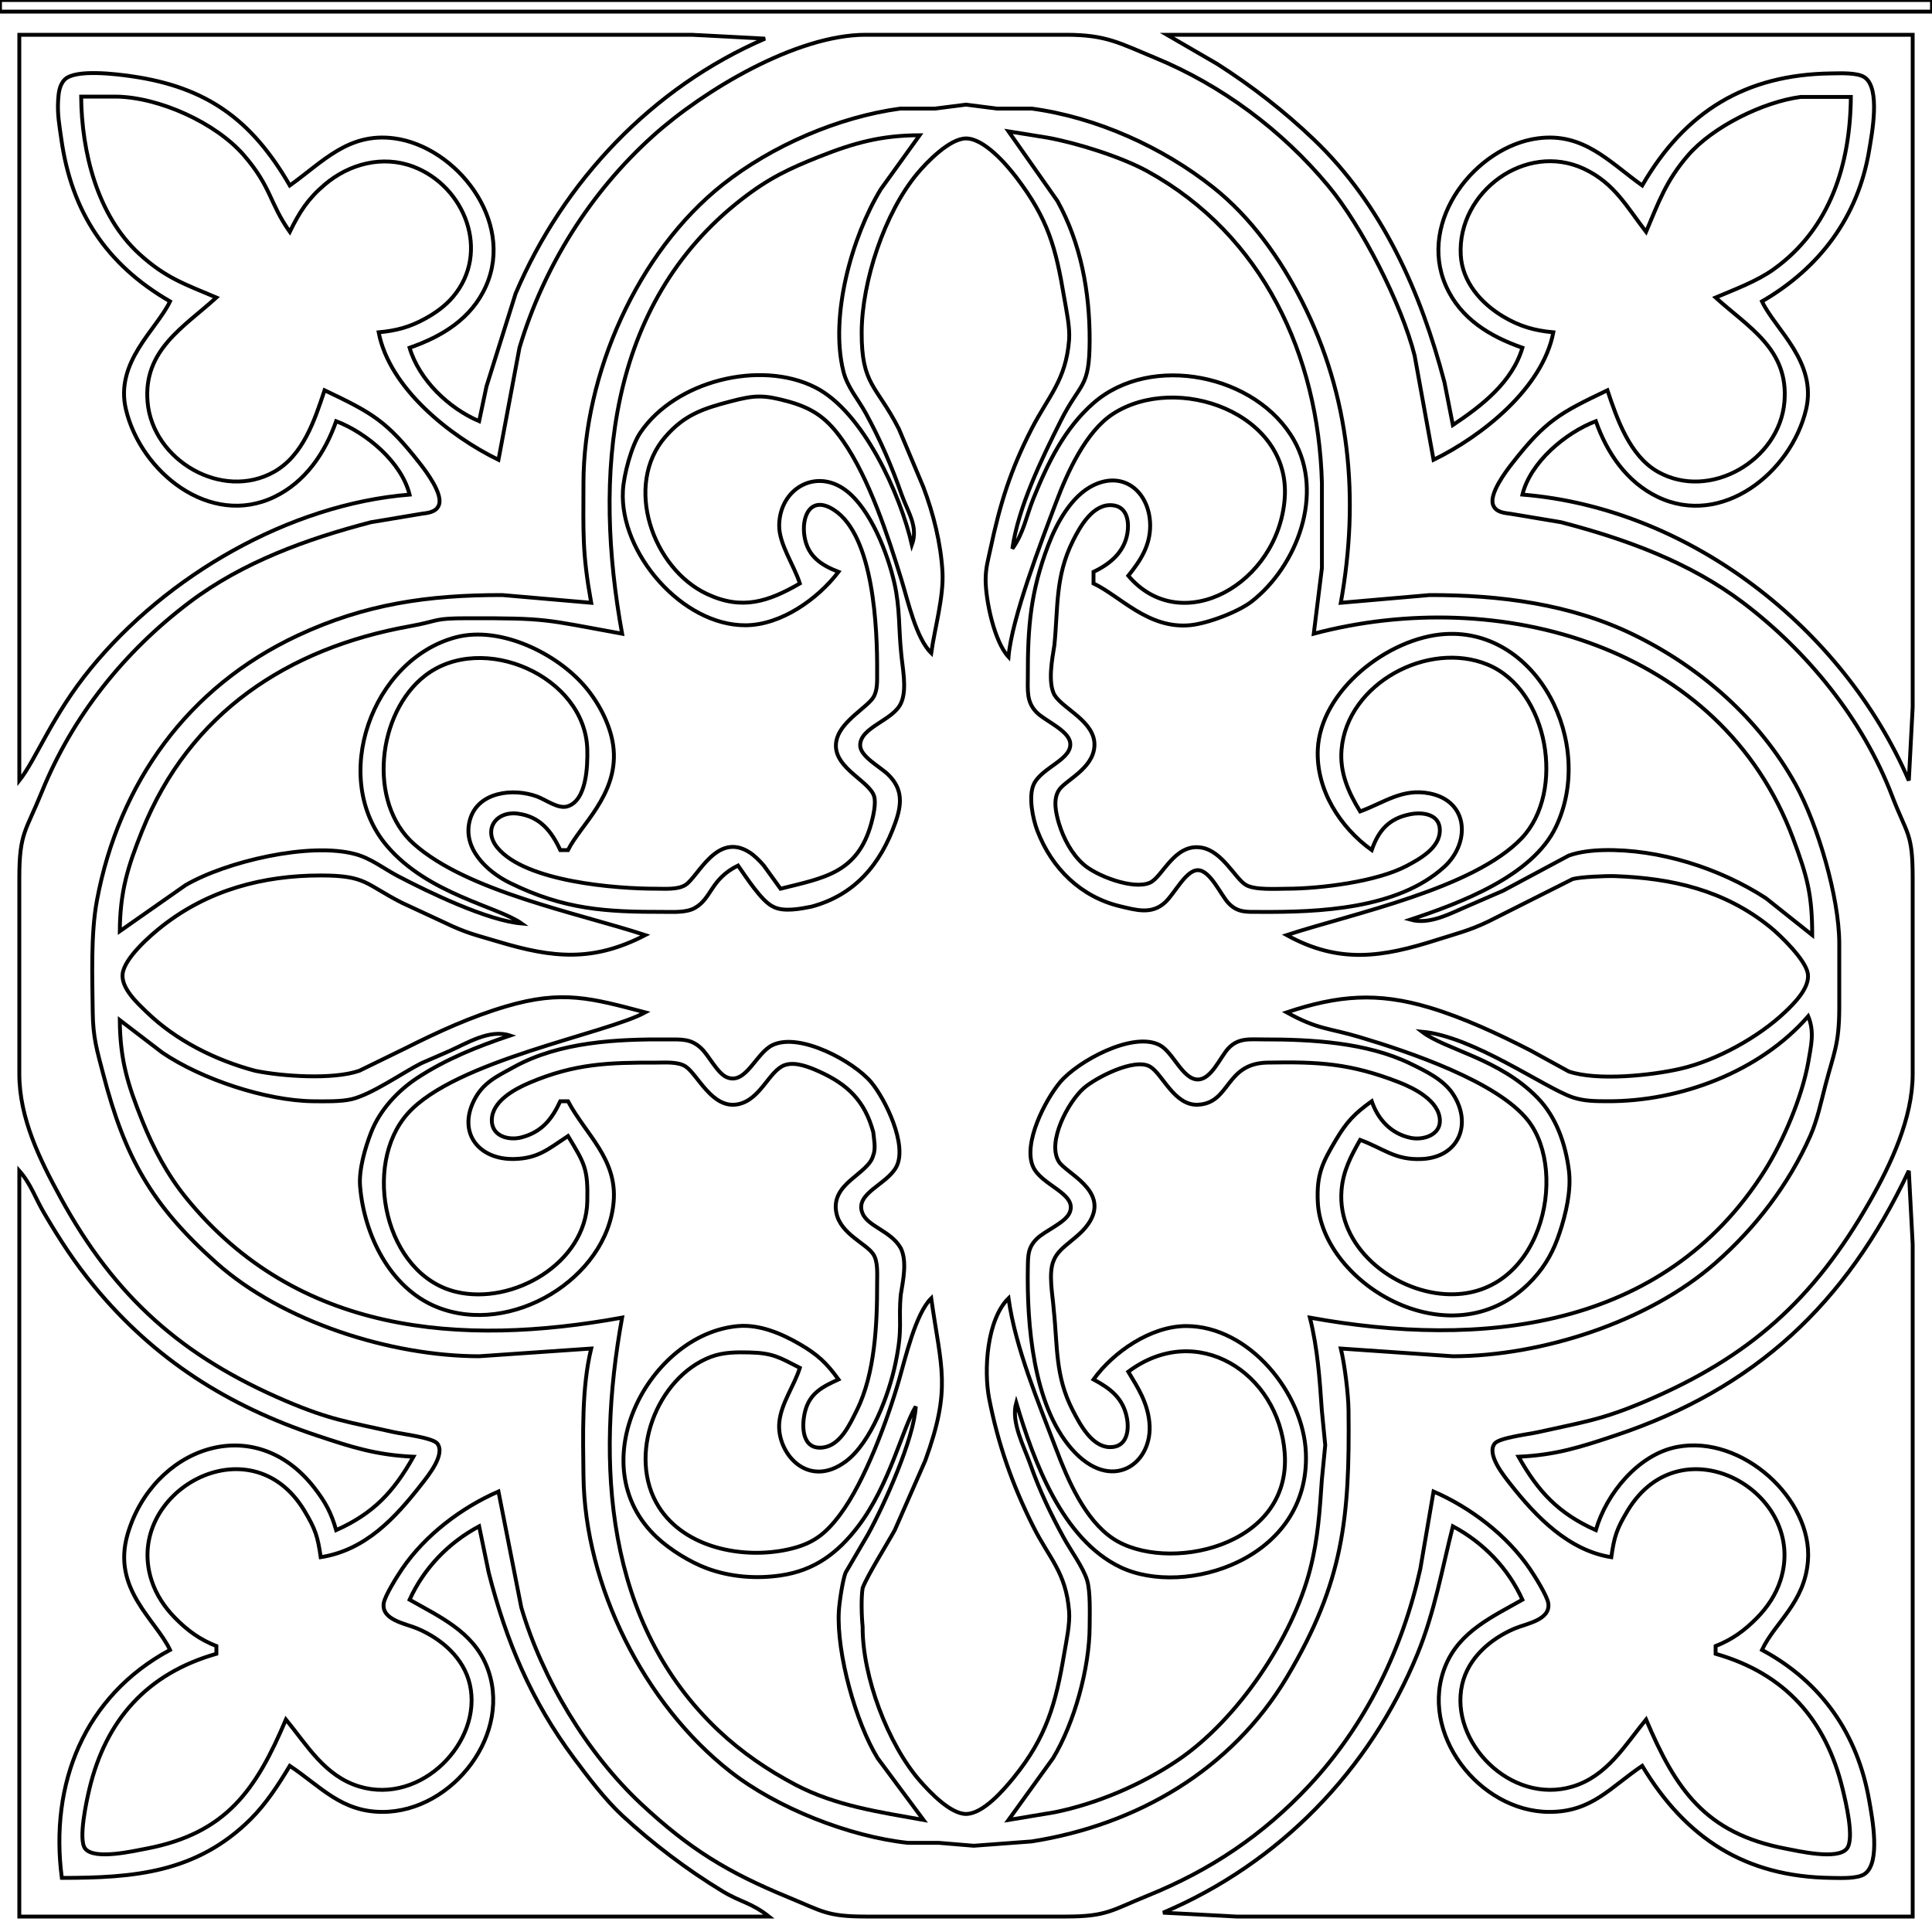 <?xml version="1.0" encoding="UTF-8" standalone="no"?>
<!DOCTYPE svg PUBLIC "-//W3C//DTD SVG 20010904//EN"
              "http://www.w3.org/TR/2001/REC-SVG-20010904/DTD/svg10.dtd">

<svg xmlns="http://www.w3.org/2000/svg"
     width="5.556in" height="5.556in"
     viewBox="0 0 500 500">
  <path id="Selection #10"
        fill="none" stroke="black" stroke-width="1"
        d="M 0.00,0.00
           C 0.00,0.00 0.00,3.00 0.00,3.00
             0.00,3.00 500.00,3.00 500.00,3.00
             500.00,3.00 500.00,0.00 500.00,0.00
             500.00,0.00 0.00,0.00 0.00,0.00 Z" />
  <path id="Selection #9"
        fill="none" stroke="black" stroke-width="1"
        d="M 5.00,303.00
           C 5.00,303.00 5.00,496.00 5.00,496.00
             5.00,496.00 199.00,496.00 199.00,496.00
             194.41,492.36 191.74,492.33 187.00,489.46
             177.81,483.89 168.89,477.13 161.01,469.83
             156.57,465.71 152.17,459.89 148.53,455.00
             137.46,440.12 131.05,424.89 126.48,407.00
             126.48,407.00 124.00,395.00 124.00,395.00
             116.08,399.23 109.72,405.83 106.00,414.00
             113.69,418.38 122.19,422.15 125.87,431.00
             133.09,448.38 117.19,468.92 99.00,468.92
             88.36,468.92 83.07,462.41 75.00,457.00
             72.06,461.88 68.90,466.79 64.83,470.83
             50.79,484.76 34.46,486.00 16.00,486.00
             12.80,461.74 21.74,438.97 44.00,427.00
             40.28,419.11 28.87,411.21 33.04,397.00
             39.55,374.82 65.60,364.84 81.32,385.00
             84.20,388.70 85.72,391.52 87.00,396.00
             96.61,391.71 101.89,386.10 107.00,377.00
             97.34,376.56 90.98,374.51 82.00,371.51
             59.02,363.86 40.04,351.89 24.46,333.00
             19.23,326.65 15.61,321.04 11.45,314.00
             9.13,310.07 8.02,306.42 5.00,303.00 Z" />
  <path id="Selection #8"
        fill="none" stroke="black" stroke-width="1"
        d="M 494.00,303.00
           C 477.75,337.44 454.23,359.44 418.00,371.51
             409.02,374.51 402.66,376.56 393.00,377.00
             398.11,386.10 403.39,391.71 413.00,396.00
             415.70,386.57 423.98,376.40 434.00,374.47
             450.84,371.21 469.19,388.04 467.89,404.00
             467.02,414.84 459.40,419.80 456.00,427.00
             471.45,435.31 480.76,448.78 483.75,466.00
             484.51,470.38 486.80,482.07 482.57,484.98
             480.69,486.27 476.29,486.02 474.00,486.00
             451.74,485.75 436.35,475.82 425.00,457.00
             416.72,462.55 412.02,468.92 401.00,468.92
             382.81,468.92 366.91,448.38 374.13,431.00
             377.81,422.15 386.31,418.38 394.00,414.00
             390.28,405.83 383.92,399.23 376.00,395.00
             373.19,406.14 371.26,417.25 366.86,428.00
             354.49,458.19 331.02,482.27 301.00,495.00
             301.00,495.00 320.00,496.00 320.00,496.00
             320.00,496.00 359.00,496.00 359.00,496.00
             359.00,496.00 495.00,496.00 495.00,496.00
             495.00,496.00 495.00,361.00 495.00,361.00
             495.00,361.00 495.00,322.00 495.00,322.00
             495.00,322.00 494.00,303.00 494.00,303.00 Z" />
  <path id="Selection #7"
        fill="none" stroke="black" stroke-width="1"
        d="M 467.96,263.00
           C 455.46,277.37 434.86,285.08 416.00,285.00
             412.91,284.99 409.97,284.99 407.00,283.99
             399.73,281.52 381.31,268.20 368.00,267.00
             374.06,271.68 387.98,273.90 397.90,284.09
             402.80,289.12 405.19,296.13 406.04,303.00
             406.67,308.10 405.25,314.14 403.64,319.00
             402.12,323.61 400.12,327.36 396.82,330.96
             376.58,353.03 341.98,332.45 341.04,311.00
             340.73,303.95 342.20,300.95 345.74,295.00
             348.53,290.30 350.57,288.18 355.00,285.00
             356.61,289.69 359.94,293.36 365.00,294.46
             368.17,295.16 372.78,293.84 372.64,289.90
             372.46,284.89 366.04,281.64 362.00,280.07
             349.38,275.17 341.24,274.76 328.00,275.00
             316.98,275.21 318.48,285.53 310.00,285.90
             303.86,286.17 300.86,277.92 297.63,276.04
             293.61,273.69 283.60,278.89 280.46,281.63
             276.52,285.09 270.86,295.48 274.02,300.62
             275.86,303.61 286.75,308.01 282.13,315.99
             279.54,320.45 274.15,322.41 272.71,326.17
             271.22,329.51 272.49,335.46 272.71,339.00
             273.73,348.44 273.02,356.07 277.63,365.00
             279.47,368.57 282.47,374.27 287.00,374.51
             291.47,374.75 292.31,370.54 291.65,367.00
             290.69,361.83 287.33,359.33 283.00,357.00
             288.11,349.89 297.86,343.18 307.00,343.18
             323.24,343.18 337.34,360.52 337.96,376.00
             339.08,403.63 306.57,413.49 290.00,405.60
             274.89,398.41 267.51,378.13 263.00,363.00
             261.58,368.10 264.97,374.19 266.66,379.00
             268.97,385.59 271.95,391.88 275.31,398.00
             277.12,401.30 280.34,405.64 281.35,409.00
             282.24,411.95 282.01,417.73 282.00,421.00
             281.95,431.69 278.06,445.87 272.54,455.00
             272.54,455.00 261.00,471.00 261.00,471.00
             261.00,471.00 273.00,469.00 273.00,469.00
             284.09,466.74 295.67,461.76 305.00,455.41
             320.29,445.00 334.52,423.99 339.10,406.00
             341.12,398.09 341.54,391.03 342.09,383.00
             342.09,383.00 342.97,374.00 342.97,374.00
             342.97,374.00 342.09,365.00 342.09,365.00
             341.53,356.85 341.01,348.98 339.00,341.00
             382.99,349.01 430.52,344.41 456.68,303.00
             461.51,295.35 466.35,283.93 467.96,275.00
             468.67,270.68 469.66,267.19 467.96,263.00 Z" />
  <path id="Selection #6"
        fill="none" stroke="black" stroke-width="1"
        d="M 31.00,264.00
           C 31.09,274.29 33.02,280.59 36.80,290.00
             39.68,297.17 43.27,303.97 48.17,310.00
             76.85,345.28 119.21,348.61 161.00,341.00
             154.17,378.47 156.49,420.10 186.00,447.91
             191.94,453.50 198.78,458.18 206.00,461.96
             216.33,467.37 227.75,468.98 239.00,471.00
             239.00,471.00 227.12,455.00 227.12,455.00
             221.47,445.78 216.48,427.84 217.09,417.00
             217.22,414.74 218.05,409.02 218.84,407.00
             218.84,407.00 224.69,397.00 224.69,397.00
             228.85,389.43 236.54,372.33 237.00,364.00
             233.55,369.63 230.25,384.28 222.10,395.00
             216.80,401.96 210.76,406.46 202.00,407.72
             195.65,408.64 189.04,408.13 183.00,405.91
             178.63,404.30 173.41,401.07 170.02,397.90
             149.93,379.13 168.03,345.19 191.00,343.19
             196.56,342.70 202.29,345.13 207.00,347.88
             211.57,350.54 213.92,352.73 217.00,357.00
             213.03,358.82 209.70,360.42 208.43,365.00
             207.37,368.84 207.41,375.31 212.98,374.61
             217.51,374.04 219.91,368.66 221.73,365.00
             226.48,355.49 227.02,342.53 227.00,332.00
             227.00,329.78 227.26,326.50 226.01,324.60
             224.19,321.82 217.62,319.39 216.47,314.00
             214.79,306.14 224.82,303.94 226.00,298.96
             226.71,297.28 226.16,294.68 226.00,293.00
             223.82,284.92 219.41,280.65 212.00,277.31
             209.51,276.19 205.83,274.68 203.10,275.64
             199.03,277.07 196.87,284.60 191.00,285.78
             184.30,287.13 180.57,278.05 177.41,275.99
             175.48,274.74 172.24,275.00 170.00,275.00
             157.60,274.98 148.81,275.21 137.00,280.23
             133.11,281.89 127.31,285.02 127.28,289.91
             127.25,294.06 131.64,295.23 135.00,294.34
             140.24,292.95 142.84,289.63 145.00,285.00
             145.00,285.00 147.00,285.00 147.00,285.00
             151.60,293.63 159.75,299.89 158.81,311.00
             157.15,330.84 132.21,346.05 113.00,338.24
             100.87,333.30 94.21,319.48 93.19,307.00
             92.83,302.73 94.51,296.98 96.07,293.00
             98.31,287.29 102.90,282.31 108.00,278.96
             115.43,274.09 123.62,270.80 132.00,268.00
             126.65,266.24 120.81,270.03 116.00,272.14
             116.00,272.14 109.00,275.18 109.00,275.18
             103.99,277.74 96.21,283.23 91.00,284.47
             88.21,285.13 83.94,285.03 81.00,285.00
             68.78,284.85 52.06,279.26 42.00,272.41
             42.00,272.41 31.00,264.00 31.00,264.00 Z" />
  <path id="Selection #5"
        fill="none" stroke="black" stroke-width="1"
        d="M 241.00,169.00
           C 237.06,165.13 234.98,155.51 233.28,150.00
             229.79,138.63 224.90,123.70 218.10,114.00
             214.16,108.38 210.59,105.73 204.00,103.90
             197.60,102.16 195.36,102.22 189.00,103.90
             182.01,105.72 177.13,107.35 172.21,113.02
             161.31,125.57 168.90,147.15 183.00,153.74
             192.09,157.99 198.86,155.69 207.00,151.00
             205.51,146.29 201.61,140.82 201.65,136.00
             201.73,126.56 211.02,121.06 218.83,126.85
             225.28,131.63 229.77,143.31 231.49,151.00
             232.93,157.43 232.57,162.74 233.22,169.00
             233.53,172.75 234.80,178.30 233.22,181.87
             231.29,186.45 222.63,188.13 222.61,192.86
             222.59,195.78 227.70,198.37 229.85,200.46
             233.73,204.23 233.39,208.22 231.68,213.00
             227.88,223.61 221.33,231.60 210.00,234.64
             207.23,235.19 202.72,236.09 200.09,234.64
             197.12,233.31 193.03,226.87 191.00,224.00
             183.81,227.57 184.30,232.43 179.82,234.98
             177.66,236.21 174.44,236.00 172.00,236.00
             156.68,236.03 146.05,235.40 132.00,228.51
             126.00,225.57 119.46,219.46 121.66,212.02
             123.80,204.82 132.95,203.90 139.00,206.14
             141.34,207.01 144.46,209.44 146.89,208.68
             151.85,207.12 152.09,198.17 151.99,194.00
             151.52,175.01 124.86,163.36 110.02,174.85
             97.68,184.39 94.98,207.71 107.18,218.47
             121.12,230.77 149.37,236.23 167.00,242.00
             153.49,249.00 143.11,247.95 129.00,243.72
             123.06,241.94 120.83,241.55 115.00,238.74
             115.00,238.74 104.00,233.63 104.00,233.63
             94.48,228.79 94.84,226.57 83.00,226.57
             68.03,226.57 53.91,230.33 42.00,239.67
             38.88,242.11 32.22,247.93 31.74,252.00
             31.29,255.74 35.55,259.59 38.00,261.96
             45.58,269.30 55.77,274.38 66.00,277.11
             72.93,278.55 86.18,279.48 93.00,277.11
             93.00,277.11 105.00,271.25 105.00,271.25
             113.39,267.02 121.96,263.10 131.00,260.44
             145.55,256.15 153.03,258.32 167.00,262.00
             156.87,267.54 117.74,274.46 105.52,288.18
             93.58,301.58 99.60,329.88 118.00,334.32
             132.72,337.87 151.60,326.91 151.99,311.00
             152.19,302.42 151.34,301.20 147.00,294.00
             142.00,297.29 139.33,299.82 133.00,299.95
             124.07,300.12 118.52,293.42 122.57,285.00
             124.90,280.17 128.59,278.58 133.00,276.14
             144.91,269.58 159.61,268.91 173.00,269.00
             176.42,269.02 178.83,268.79 181.48,271.31
             183.54,273.27 185.67,277.84 188.18,278.83
             193.06,280.76 195.64,272.53 199.92,270.47
             206.97,267.08 220.97,274.71 225.47,280.09
             229.13,284.47 234.92,296.34 231.98,301.96
             229.54,306.61 221.20,308.78 223.17,313.90
             224.55,317.48 230.57,318.49 233.13,323.04
             234.79,326.46 233.72,331.35 233.13,335.00
             232.44,342.12 233.76,343.26 231.71,353.00
             230.06,360.87 225.47,373.30 218.91,378.20
             208.98,385.61 200.86,375.89 201.69,368.00
             202.20,363.09 205.52,358.69 207.00,354.00
             201.75,351.31 200.07,350.16 194.00,350.01
             190.65,349.93 187.17,349.94 184.00,351.14
             169.89,356.50 162.20,376.84 170.48,389.96
             177.24,400.68 192.36,403.56 204.00,400.98
             210.25,399.60 213.53,397.15 217.39,392.00
             223.81,383.46 229.71,367.40 232.71,357.00
             234.36,351.27 236.98,339.95 241.00,336.00
             243.56,354.18 246.31,359.12 239.46,378.00
             239.46,378.00 231.56,396.00 231.56,396.00
             229.70,399.40 224.32,407.98 223.25,411.00
             222.84,413.41 222.97,418.35 223.25,421.00
             223.16,433.75 229.76,451.43 238.18,461.00
             240.68,463.84 245.98,469.45 250.00,469.45
             254.44,469.45 259.79,463.19 262.38,460.00
             270.82,449.61 273.25,440.87 275.41,428.00
             275.98,424.63 276.94,420.33 276.68,417.00
             275.86,406.84 271.57,403.41 267.37,395.00
             262.01,384.28 258.30,373.76 256.00,362.00
             254.55,354.58 255.40,341.50 261.00,336.00
             262.83,348.97 268.70,362.78 273.32,375.00
             276.32,382.94 280.73,393.27 288.00,398.15
             301.54,407.24 334.34,400.67 332.48,376.00
             330.92,355.24 309.74,341.71 292.00,355.00
             294.57,359.27 296.90,362.88 297.45,368.00
             298.61,378.83 287.60,386.70 277.33,374.96
             267.33,363.53 265.74,342.58 266.00,328.00
             266.06,324.95 266.00,322.90 268.31,320.61
             270.47,318.47 275.72,316.47 276.83,313.81
             278.89,308.87 269.51,306.85 267.34,301.91
             264.69,295.88 270.54,284.60 274.38,280.04
             278.88,274.69 293.13,266.85 300.10,270.46
             303.62,272.28 306.04,279.37 310.00,279.37
             313.51,279.37 315.80,273.56 317.90,271.31
             320.50,268.53 323.49,269.01 327.00,269.00
             339.39,268.98 353.72,269.78 365.00,275.26
             368.91,277.16 373.54,279.37 376.00,283.09
             381.09,290.79 377.61,299.49 368.00,299.95
             361.03,300.29 358.08,297.23 352.00,295.00
             349.60,299.24 347.60,303.02 347.19,308.00
             345.96,322.63 360.42,334.07 374.00,334.91
             398.78,336.43 406.14,303.68 395.47,290.01
             387.57,279.90 364.43,272.15 352.00,268.44
             343.73,265.96 341.18,266.53 333.00,262.00
             346.25,257.59 356.39,256.69 370.00,260.77
             378.76,263.39 387.87,267.64 396.00,271.81
             396.00,271.81 406.00,277.30 406.00,277.30
             413.36,279.79 427.42,278.33 435.00,276.57
             444.29,274.41 455.09,268.45 461.98,261.91
             464.38,259.64 468.41,255.62 467.87,252.00
             467.35,248.45 460.80,242.08 457.99,239.82
             446.20,230.35 432.70,227.28 418.00,226.74
             415.70,226.66 409.07,226.93 407.00,227.50
             407.00,227.50 385.00,238.57 385.00,238.57
             380.24,240.83 376.88,241.64 372.00,243.19
             357.83,247.72 346.65,249.55 333.00,242.00
             350.23,236.36 381.35,230.02 393.82,216.91
             405.22,204.91 400.75,178.50 385.00,172.00
             369.64,165.67 348.63,176.83 347.19,194.00
             346.69,199.93 348.97,205.09 352.00,210.00
             358.21,207.73 362.92,203.93 370.00,205.34
             380.17,207.38 380.52,218.17 373.79,224.32
             361.78,235.29 341.36,236.10 326.00,236.00
             322.71,235.98 320.33,236.28 317.90,233.69
             315.91,231.56 313.19,225.20 310.00,225.20
             306.87,225.20 304.03,231.25 301.49,233.57
             298.02,236.72 294.12,235.54 290.00,234.57
             279.75,232.16 272.19,224.73 268.47,215.00
             267.29,211.93 266.14,206.21 267.48,203.10
             269.42,198.60 277.65,196.60 276.95,192.14
             276.45,189.00 270.48,186.56 268.31,184.39
             265.58,181.67 266.01,178.56 266.00,175.00
             265.97,162.17 266.71,153.10 271.32,141.00
             273.48,135.33 277.33,128.30 283.00,125.57
             291.15,121.65 297.63,127.69 297.66,136.00
             297.67,141.23 295.15,145.11 292.00,149.00
             305.80,165.24 330.82,151.11 332.48,129.00
             334.15,106.89 304.57,96.37 288.01,107.13
             280.98,111.71 276.20,122.35 273.32,130.00
             269.56,139.96 261.84,159.97 261.00,170.00
             257.34,166.08 255.08,155.42 255.08,150.00
             255.08,146.97 255.73,144.88 256.34,142.00
             258.80,130.40 261.52,121.64 266.98,111.00
             271.36,102.47 275.84,98.46 276.68,88.00
             276.94,84.67 275.98,80.37 275.41,77.00
             273.23,64.01 271.25,56.74 263.10,46.00
             260.48,42.55 254.69,35.83 250.00,35.83
             245.79,35.83 239.86,41.95 237.33,45.00
             228.92,55.13 223.06,72.86 223.00,86.00
             222.94,99.78 226.91,99.73 232.63,111.00
             232.63,111.00 238.94,126.00 238.94,126.00
             241.56,132.92 243.49,140.58 243.91,148.00
             244.27,154.42 241.90,162.58 241.00,169.00 Z" />
  <path id="Selection #4"
        fill="none" stroke="black" stroke-width="1"
        d="M 261.00,34.00
           C 261.00,34.00 273.65,52.00 273.65,52.00
             279.76,63.01 282.02,75.58 282.00,88.00
             281.98,100.81 279.66,98.66 274.48,109.00
             269.61,118.71 263.53,131.20 262.00,142.00
             264.97,137.85 265.57,133.65 267.45,129.00
             271.13,119.89 275.48,110.88 283.01,104.30
             297.91,91.30 325.30,96.88 334.92,114.00
             342.70,127.84 335.74,146.39 324.00,155.61
             320.48,158.37 312.48,161.38 308.00,161.80
             297.16,162.84 289.89,154.24 283.00,151.00
             283.00,151.00 283.00,148.00 283.00,148.00
             287.25,145.98 290.96,142.94 291.77,138.00
             292.27,134.93 291.69,131.14 287.95,130.76
             282.92,130.24 279.55,136.19 277.66,140.00
             273.03,149.31 273.85,157.39 272.87,167.00
             272.29,170.62 271.15,176.52 272.87,179.82
             275.12,183.52 283.52,186.73 283.24,193.00
             282.98,198.98 275.64,201.94 274.02,204.53
             272.47,206.92 273.29,210.47 274.02,213.00
             275.22,216.94 277.23,220.81 280.30,223.61
             283.59,226.61 293.27,230.38 297.62,228.43
             300.90,226.95 303.95,218.13 311.00,219.37
             316.33,220.30 319.64,227.30 322.37,228.98
             324.68,230.40 330.20,230.00 333.00,230.00
             341.75,229.99 356.30,228.18 364.00,224.11
             367.45,222.29 372.50,219.50 372.63,215.05
             372.76,210.74 368.31,210.08 365.00,210.72
             359.48,211.79 356.75,214.90 355.00,220.00
             346.78,214.10 340.59,204.36 341.04,194.00
             341.72,178.62 359.35,165.00 374.00,164.09
             397.93,162.62 412.98,192.38 402.67,214.00
             396.57,226.80 377.76,233.75 365.00,238.00
             370.04,239.41 375.42,236.35 380.00,234.42
             380.00,234.42 389.00,230.52 389.00,230.52
             389.00,230.52 406.00,221.42 406.00,221.42
             408.79,220.43 412.05,220.08 415.00,220.01
             429.35,219.69 445.02,224.67 457.00,232.44
             457.00,232.44 469.00,242.00 469.00,242.00
             468.99,231.44 467.70,226.81 464.05,217.00
             445.40,166.91 387.83,151.32 340.00,164.00
             340.00,164.00 342.11,147.00 342.11,147.00
             342.11,147.00 342.11,134.00 342.11,134.00
             342.11,134.00 342.11,125.00 342.11,125.00
             341.21,92.00 326.86,60.81 297.00,44.35
             290.22,40.61 278.69,36.99 271.00,35.61
             271.00,35.61 261.00,34.00 261.00,34.00 Z" />
  <path id="Selection #3"
        fill="none" stroke="black" stroke-width="1"
        d="M 161.00,164.00
           C 140.51,160.27 141.89,159.97 121.00,160.00
             111.83,160.01 114.10,160.62 106.00,162.08
             74.50,167.75 49.05,184.47 36.80,215.00
             33.02,224.41 31.09,230.71 31.00,241.00
             31.00,241.00 48.00,229.09 48.00,229.09
             58.39,223.00 80.14,217.83 92.00,221.06
             96.04,222.15 99.33,224.82 103.00,226.74
             111.08,230.97 126.18,238.26 135.00,239.00
             128.87,234.61 110.86,231.45 100.21,219.00
             85.15,201.38 96.31,170.64 118.00,164.92
             129.56,161.88 144.37,169.19 151.67,178.00
             155.27,182.34 158.34,188.31 158.81,194.00
             159.81,205.84 150.09,213.68 147.00,220.00
             147.00,220.00 145.00,220.00 145.00,220.00
             142.73,215.12 139.76,211.31 134.00,210.57
             128.31,209.85 124.92,214.77 128.74,219.39
             135.97,228.15 159.20,230.02 170.00,230.00
             172.24,230.00 175.48,230.26 177.41,229.01
             180.74,226.84 185.55,215.17 193.99,220.60
             195.36,221.49 196.61,222.79 197.68,224.02
             197.68,224.02 202.00,230.00 202.00,230.00
             213.11,227.20 221.96,226.03 225.51,213.00
             226.00,211.20 226.76,207.89 226.23,206.10
             224.96,201.80 214.40,198.32 216.64,191.00
             218.03,186.46 224.43,183.01 226.01,180.49
             227.16,178.64 226.99,176.10 227.00,174.00
             227.07,162.83 226.19,138.63 215.79,131.94
             209.74,128.04 207.30,133.75 208.23,139.00
             209.12,144.06 212.56,146.26 217.00,148.00
             211.65,155.00 202.20,161.75 193.00,161.82
             176.56,161.94 160.32,143.07 161.21,127.00
             161.43,122.88 163.41,115.41 165.70,112.00
             174.63,98.67 196.66,93.00 211.00,100.26
             223.38,106.53 233.01,127.91 236.00,141.00
             237.72,136.25 234.94,132.54 233.34,128.00
             230.79,120.71 227.81,113.80 224.10,107.00
             222.05,103.24 219.27,100.23 218.24,96.00
             214.74,81.71 220.44,61.34 227.93,49.00
             227.93,49.00 238.00,35.00 238.00,35.00
             228.13,35.03 221.09,36.94 212.00,40.55
             204.07,43.70 198.88,46.19 192.00,51.53
             156.82,78.80 153.63,123.55 161.00,164.00 Z" />
  <path id="Selection #2"
        fill="none" stroke="black" stroke-width="1"
        d="M 129.00,119.00
           C 116.45,112.88 100.74,100.43 98.00,86.00
             102.48,85.60 106.02,84.67 110.00,82.48
             112.69,81.00 115.25,79.18 117.24,76.82
             127.04,65.21 120.29,48.19 107.00,43.14
             98.98,40.10 90.36,42.40 84.04,47.77
             79.66,51.49 77.49,54.90 75.00,60.00
             69.68,52.48 70.29,48.46 63.11,40.17
             55.81,31.74 41.13,25.14 30.00,25.00
             30.00,25.00 21.00,25.00 21.00,25.00
             21.13,39.27 25.16,55.78 36.04,65.71
             42.88,71.95 47.78,73.51 56.00,77.00
             47.61,84.64 37.05,90.55 38.19,104.00
             39.46,119.13 57.51,129.70 70.96,122.09
             78.49,117.82 81.44,108.69 84.00,101.00
             96.32,106.89 99.97,108.81 108.71,120.00
             110.39,122.15 114.66,127.84 113.59,130.69
             112.87,132.59 110.70,132.75 108.99,132.98
             108.99,132.98 96.00,135.15 96.00,135.15
             79.46,139.46 62.78,145.49 49.00,155.90
             32.13,168.65 18.76,185.35 10.80,205.00
             6.69,215.15 5.02,215.50 5.00,227.00
             5.00,227.00 5.00,278.00 5.00,278.00
             5.02,289.42 10.30,300.12 15.70,310.00
             29.72,335.69 47.19,351.15 74.00,362.58
             85.54,367.50 90.16,367.99 102.00,370.65
             104.31,371.17 112.04,372.08 113.19,373.60
             115.31,376.40 110.85,381.86 109.18,384.00
             102.29,392.85 94.62,401.18 83.00,403.00
             82.24,397.65 81.60,395.68 78.79,391.00
             64.76,367.60 31.89,386.31 39.22,409.00
             40.42,412.71 42.58,415.94 45.30,418.71
             48.52,421.99 51.74,424.33 56.00,426.00
             56.00,426.00 56.00,428.00 56.00,428.00
             38.03,433.13 27.42,445.10 23.13,463.00
             22.41,466.00 20.20,476.04 22.03,478.40
             24.38,481.45 34.58,479.04 38.00,478.40
             58.67,474.42 66.32,463.12 74.00,445.00
             79.46,451.65 84.05,459.65 93.00,462.35
             109.04,467.19 124.92,450.78 121.61,436.00
             120.06,429.09 114.27,424.12 108.00,421.46
             104.94,420.17 98.72,419.27 99.30,414.95
             99.57,413.01 102.89,407.76 104.09,406.00
             110.01,397.31 119.41,390.16 129.00,386.00
             129.00,386.00 134.91,416.00 134.91,416.00
             140.34,434.48 151.92,453.78 166.00,466.91
             178.53,478.60 188.35,484.57 204.00,491.01
             212.94,494.69 214.02,495.98 224.00,496.00
             224.00,496.00 250.00,496.00 250.00,496.00
             250.00,496.00 276.00,496.00 276.00,496.00
             286.47,495.98 287.66,494.38 297.00,490.60
             313.26,484.03 326.89,474.91 338.91,462.00
             353.47,446.37 363.00,426.75 367.58,406.00
             367.58,406.00 371.00,386.00 371.00,386.00
             380.59,390.16 389.99,397.31 395.91,406.00
             397.11,407.76 400.43,413.01 400.70,414.95
             401.28,419.27 395.06,420.17 392.00,421.46
             385.73,424.12 379.94,429.09 378.39,436.00
             375.08,450.78 390.96,467.19 407.00,462.35
             415.95,459.65 420.54,451.65 426.00,445.00
             433.68,463.12 441.33,474.42 462.00,478.40
             465.44,479.05 475.59,481.45 477.98,478.40
             480.00,475.82 477.64,466.18 476.87,463.00
             472.55,445.10 461.99,433.13 444.00,428.00
             444.00,428.00 444.00,426.00 444.00,426.00
             448.26,424.33 451.48,421.99 454.70,418.71
             457.42,415.94 459.58,412.71 460.78,409.00
             468.11,386.31 435.24,367.60 421.21,391.00
             418.40,395.68 417.76,397.65 417.00,403.00
             405.93,401.26 397.48,392.50 390.82,384.00
             389.14,381.86 384.69,376.40 386.81,373.60
             387.96,372.08 395.69,371.17 398.00,370.65
             409.84,367.99 414.46,367.50 426.00,362.58
             452.84,351.13 469.36,336.39 483.85,311.00
             489.42,301.24 494.98,289.35 495.00,278.00
             495.00,278.00 495.00,227.00 495.00,227.00
             494.98,215.40 493.53,216.07 489.68,206.00
             482.14,186.24 467.78,168.58 451.00,155.90
             437.17,145.45 420.59,139.47 404.00,135.15
             404.00,135.15 391.01,132.98 391.01,132.98
             389.30,132.75 387.13,132.59 386.41,130.69
             385.34,127.84 389.61,122.15 391.29,120.00
             400.03,108.81 403.68,106.89 416.00,101.00
             418.50,108.48 421.78,117.98 429.04,122.09
             442.49,129.70 460.54,119.13 461.81,104.00
             462.97,90.34 452.48,84.71 444.00,77.00
             448.94,74.90 454.67,72.80 459.00,69.70
             473.73,59.17 478.84,42.45 479.00,25.09
             479.00,25.09 466.00,25.09 466.00,25.09
             456.31,26.36 443.28,32.79 436.89,40.17
             431.17,46.78 429.31,52.20 426.00,60.00
             421.04,53.58 417.82,47.41 410.00,43.72
             394.82,36.55 377.14,49.75 378.04,66.00
             378.43,72.95 383.25,78.46 389.00,81.91
             393.26,84.45 397.11,85.56 402.00,86.00
             399.26,100.43 383.55,112.88 371.00,119.00
             371.00,119.00 366.10,92.00 366.10,92.00
             362.71,78.66 352.46,58.54 343.68,48.00
             331.74,33.68 316.19,22.08 299.00,14.99
             289.72,11.16 286.35,9.02 276.00,9.00
             276.00,9.00 249.00,9.00 249.00,9.00
             249.00,9.00 224.00,9.00 224.00,9.00
             205.98,9.03 182.09,23.39 169.00,35.17
             152.73,49.81 140.71,69.03 134.44,90.00
             134.44,90.00 129.00,119.00 129.00,119.00 Z
           M 347.00,156.00
           C 347.00,156.00 370.00,154.00 370.00,154.00
             388.09,153.97 406.56,156.29 423.00,164.37
             440.24,172.84 455.33,186.06 464.69,203.00
             470.42,213.39 475.94,232.12 476.00,244.00
             476.00,244.00 476.00,261.00 476.00,261.00
             475.96,270.39 474.59,272.48 472.38,281.00
             471.27,285.27 470.28,289.97 468.49,294.00
             462.88,306.62 454.35,317.72 444.00,326.82
             426.61,342.10 399.00,350.96 376.00,351.00
             376.00,351.00 347.00,349.00 347.00,349.00
             348.00,353.08 348.95,360.79 349.00,365.00
             349.32,392.72 347.72,409.46 333.08,434.00
             318.70,458.08 294.27,472.26 267.00,476.56
             267.00,476.56 252.00,477.68 252.00,477.68
             252.00,477.68 243.00,476.93 243.00,476.93
             243.00,476.93 235.00,476.93 235.00,476.93
             219.77,475.31 201.02,467.90 189.00,458.48
             166.72,441.04 151.34,410.42 151.00,382.00
             150.88,371.46 150.51,359.21 153.00,349.00
             153.00,349.00 124.00,351.00 124.00,351.00
             101.16,350.96 73.17,342.14 56.00,326.83
             39.13,311.79 32.29,299.43 26.72,278.00
             25.10,271.80 24.08,268.60 24.00,262.00
             23.90,253.01 23.46,241.67 25.09,233.00
             30.82,202.57 48.62,177.78 77.00,164.49
             94.52,156.28 110.88,153.97 130.00,154.00
             130.00,154.00 153.00,156.00 153.00,156.00
             150.65,142.91 150.98,137.92 151.00,125.00
             151.04,96.91 164.91,65.27 187.09,47.73
             199.74,37.73 216.95,30.26 233.00,28.10
             233.00,28.10 242.00,28.10 242.00,28.10
             242.00,28.10 250.00,27.08 250.00,27.08
             250.00,27.08 258.00,28.10 258.00,28.10
             258.00,28.10 267.00,28.10 267.00,28.10
             283.71,30.34 300.88,38.08 314.00,48.51
             323.80,56.30 331.35,66.94 336.96,78.00
             349.44,102.58 351.85,129.02 347.00,156.00 Z" />
  <path id="Selection #1"
        fill="none" stroke="black" stroke-width="1"
        d="M 302.00,9.00
           C 302.00,9.00 315.00,16.54 315.00,16.54
             323.89,22.19 332.40,28.82 340.01,36.09
             357.78,53.05 367.72,75.64 373.84,99.00
             373.84,99.00 376.00,110.00 376.00,110.00
             383.46,105.02 391.36,98.93 394.00,90.00
             385.63,87.08 377.98,82.51 374.21,74.00
             366.72,57.06 382.04,37.89 398.00,35.80
             409.86,34.24 416.45,41.90 425.00,48.00
             436.09,28.84 451.78,19.25 474.00,19.00
             476.29,18.98 480.69,18.73 482.57,20.02
             486.74,22.89 484.45,34.62 483.72,39.00
             480.85,56.16 470.88,69.38 456.00,78.00
             459.43,85.27 470.35,93.66 467.40,106.00
             463.52,122.26 445.68,136.62 429.00,128.60
             420.96,124.73 415.86,117.18 413.00,109.00
             405.12,112.02 396.08,119.60 394.00,128.00
             437.28,131.51 477.03,162.61 494.00,202.00
             494.00,202.00 495.00,183.00 495.00,183.00
             495.00,183.00 495.00,144.00 495.00,144.00
             495.00,144.00 495.00,9.00 495.00,9.00
             495.00,9.00 302.00,9.00 302.00,9.00 Z" />
  <path id="Selection"
        fill="none" stroke="black" stroke-width="1"
        d="M 5.00,9.00
           C 5.00,9.00 5.00,202.00 5.00,202.00
             9.32,196.57 13.49,185.18 23.46,173.00
             43.10,149.00 74.77,130.53 106.00,128.00
             103.92,119.60 94.88,112.02 87.00,109.00
             84.14,117.18 79.04,124.73 71.00,128.60
             54.34,136.61 36.46,122.18 32.60,106.00
             29.65,93.66 40.57,85.27 44.00,78.00
             27.54,68.47 18.51,54.82 15.87,36.00
             15.37,32.45 14.83,29.66 15.04,26.00
             15.15,24.13 15.35,22.02 16.74,20.60
             19.48,17.80 30.25,19.19 34.00,19.73
             53.51,22.52 65.15,30.97 75.00,48.00
             83.55,41.90 90.14,34.24 102.00,35.80
             117.96,37.89 133.28,57.06 125.79,74.00
             122.02,82.51 114.37,87.08 106.00,90.00
             108.45,98.30 116.13,105.66 124.00,109.00
             124.00,109.00 125.90,100.00 125.90,100.00
             125.90,100.00 133.43,76.00 133.43,76.00
             145.76,46.93 168.87,22.55 198.00,10.00
             198.00,10.00 179.00,9.00 179.00,9.00
             179.00,9.00 140.00,9.00 140.00,9.00
             140.00,9.00 5.00,9.00 5.00,9.00 Z" />
</svg>
